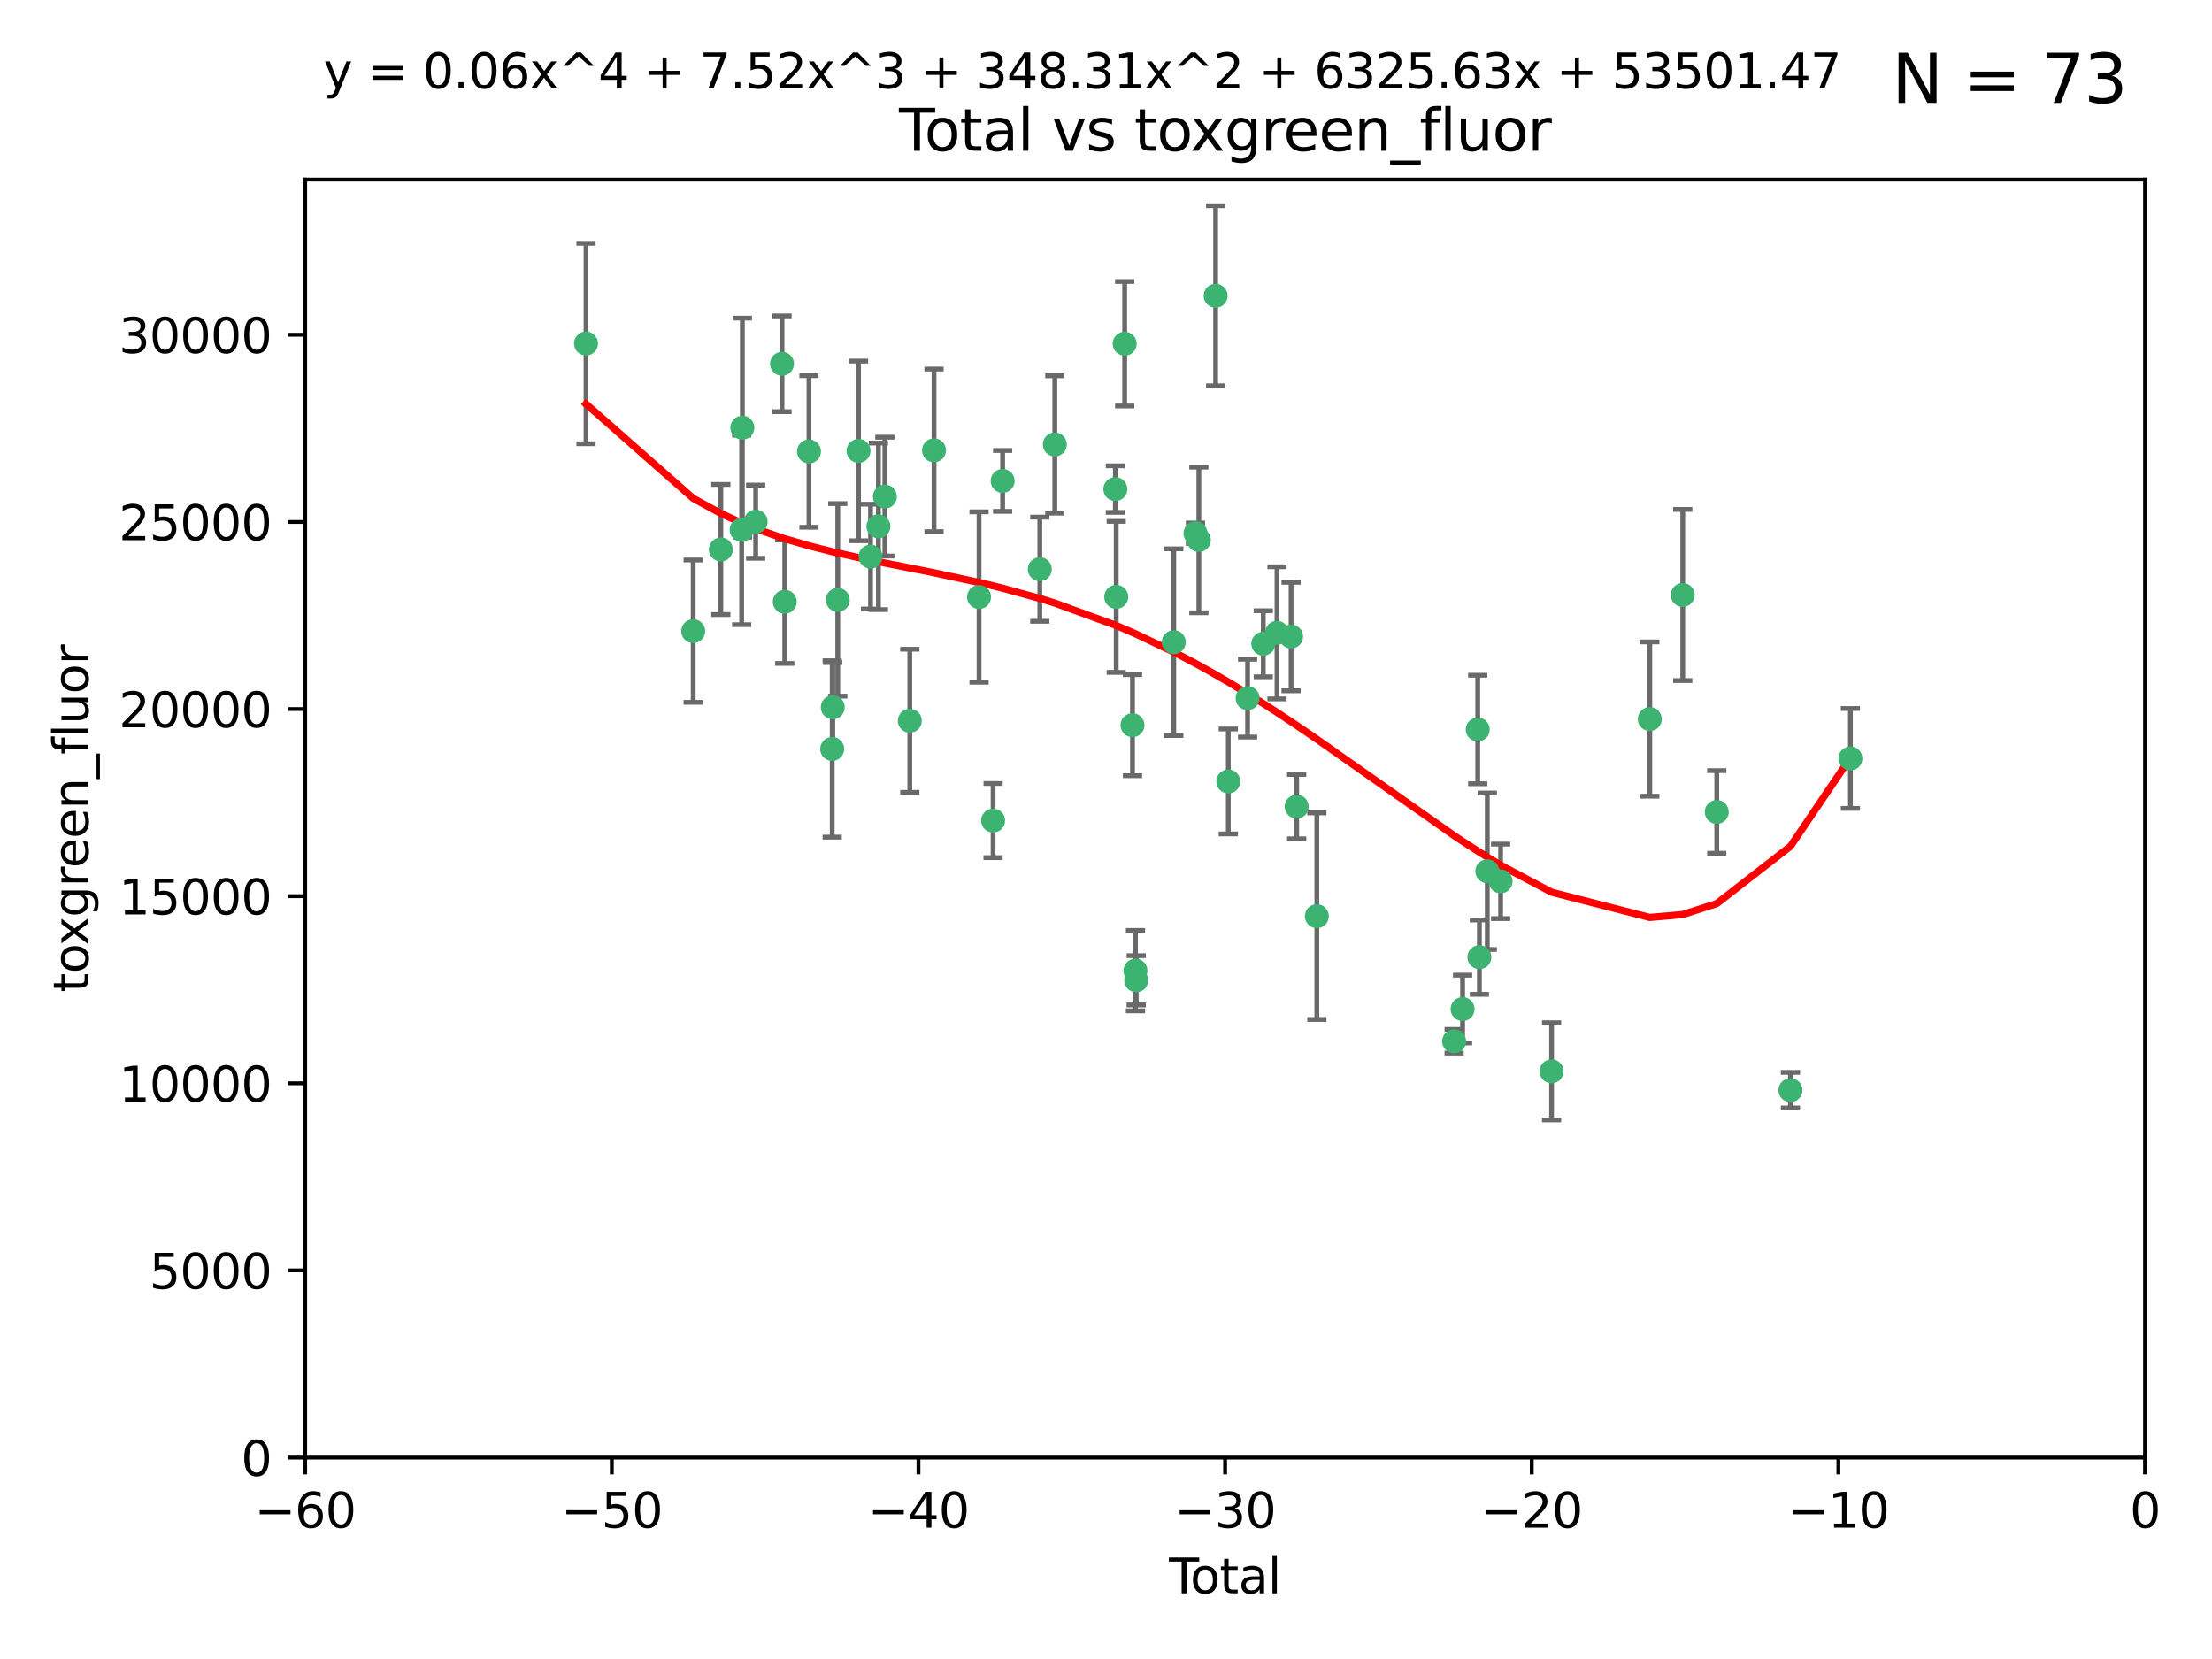 <?xml version="1.0" encoding="utf-8" standalone="no"?>
<!DOCTYPE svg PUBLIC "-//W3C//DTD SVG 1.1//EN"
  "http://www.w3.org/Graphics/SVG/1.1/DTD/svg11.dtd">
<svg xmlns:xlink="http://www.w3.org/1999/xlink" width="460.8pt" height="345.6pt" viewBox="0 0 460.8 345.6" xmlns="http://www.w3.org/2000/svg" version="1.1">
 <defs>
  <style type="text/css">*{stroke-linejoin: round; stroke-linecap: butt}</style>
 </defs>
 <g id="figure_1">
  <g id="patch_1">
   <path d="M 0 345.6 
L 460.8 345.6 
L 460.8 0 
L 0 0 
z
" style="fill: #ffffff"/>
  </g>
  <g id="axes_1">
   <g id="patch_2">
    <path d="M 63.571 303.64 
L 446.85 303.64 
L 446.85 37.411 
L 63.571 37.411 
z
" style="fill: #ffffff"/>
   </g>
   <g id="PathCollection_1">
    <defs>
     <path id="m38628f525c" d="M 0 1.118 
C 0.297 1.118 0.581 1 0.791 0.791 
C 1 0.581 1.118 0.297 1.118 0 
C 1.118 -0.297 1 -0.581 0.791 -0.791 
C 0.581 -1 0.297 -1.118 0 -1.118 
C -0.297 -1.118 -0.581 -1 -0.791 -0.791 
C -1 -0.581 -1.118 -0.297 -1.118 0 
C -1.118 0.297 -1 0.581 -0.791 0.791 
C -0.581 1 -0.297 1.118 0 1.118 
z
" style="stroke: #3cb371"/>
    </defs>
    <g clip-path="url(#pda95878221)">
     <use xlink:href="#m38628f525c" x="122.075" y="71.562" style="fill: #3cb371; stroke: #3cb371"/>
     <use xlink:href="#m38628f525c" x="144.404" y="131.48" style="fill: #3cb371; stroke: #3cb371"/>
     <use xlink:href="#m38628f525c" x="150.166" y="114.467" style="fill: #3cb371; stroke: #3cb371"/>
     <use xlink:href="#m38628f525c" x="154.499" y="110.38" style="fill: #3cb371; stroke: #3cb371"/>
     <use xlink:href="#m38628f525c" x="154.646" y="89.097" style="fill: #3cb371; stroke: #3cb371"/>
     <use xlink:href="#m38628f525c" x="157.422" y="108.676" style="fill: #3cb371; stroke: #3cb371"/>
     <use xlink:href="#m38628f525c" x="162.908" y="75.786" style="fill: #3cb371; stroke: #3cb371"/>
     <use xlink:href="#m38628f525c" x="163.479" y="125.356" style="fill: #3cb371; stroke: #3cb371"/>
     <use xlink:href="#m38628f525c" x="168.522" y="94.046" style="fill: #3cb371; stroke: #3cb371"/>
     <use xlink:href="#m38628f525c" x="173.36" y="156.019" style="fill: #3cb371; stroke: #3cb371"/>
     <use xlink:href="#m38628f525c" x="173.478" y="147.335" style="fill: #3cb371; stroke: #3cb371"/>
     <use xlink:href="#m38628f525c" x="174.52" y="124.965" style="fill: #3cb371; stroke: #3cb371"/>
     <use xlink:href="#m38628f525c" x="178.846" y="93.933" style="fill: #3cb371; stroke: #3cb371"/>
     <use xlink:href="#m38628f525c" x="181.35" y="115.953" style="fill: #3cb371; stroke: #3cb371"/>
     <use xlink:href="#m38628f525c" x="182.989" y="109.646" style="fill: #3cb371; stroke: #3cb371"/>
     <use xlink:href="#m38628f525c" x="184.332" y="103.453" style="fill: #3cb371; stroke: #3cb371"/>
     <use xlink:href="#m38628f525c" x="189.528" y="150.153" style="fill: #3cb371; stroke: #3cb371"/>
     <use xlink:href="#m38628f525c" x="194.574" y="93.812" style="fill: #3cb371; stroke: #3cb371"/>
     <use xlink:href="#m38628f525c" x="203.952" y="124.367" style="fill: #3cb371; stroke: #3cb371"/>
     <use xlink:href="#m38628f525c" x="206.88" y="170.94" style="fill: #3cb371; stroke: #3cb371"/>
     <use xlink:href="#m38628f525c" x="208.867" y="100.184" style="fill: #3cb371; stroke: #3cb371"/>
     <use xlink:href="#m38628f525c" x="216.611" y="118.577" style="fill: #3cb371; stroke: #3cb371"/>
     <use xlink:href="#m38628f525c" x="219.736" y="92.588" style="fill: #3cb371; stroke: #3cb371"/>
     <use xlink:href="#m38628f525c" x="232.345" y="101.886" style="fill: #3cb371; stroke: #3cb371"/>
     <use xlink:href="#m38628f525c" x="232.53" y="124.337" style="fill: #3cb371; stroke: #3cb371"/>
     <use xlink:href="#m38628f525c" x="234.291" y="71.61" style="fill: #3cb371; stroke: #3cb371"/>
     <use xlink:href="#m38628f525c" x="235.917" y="151.067" style="fill: #3cb371; stroke: #3cb371"/>
     <use xlink:href="#m38628f525c" x="236.539" y="202.203" style="fill: #3cb371; stroke: #3cb371"/>
     <use xlink:href="#m38628f525c" x="236.699" y="204.22" style="fill: #3cb371; stroke: #3cb371"/>
     <use xlink:href="#m38628f525c" x="244.521" y="133.776" style="fill: #3cb371; stroke: #3cb371"/>
     <use xlink:href="#m38628f525c" x="249.037" y="111.087" style="fill: #3cb371; stroke: #3cb371"/>
     <use xlink:href="#m38628f525c" x="249.741" y="112.487" style="fill: #3cb371; stroke: #3cb371"/>
     <use xlink:href="#m38628f525c" x="253.24" y="61.614" style="fill: #3cb371; stroke: #3cb371"/>
     <use xlink:href="#m38628f525c" x="255.878" y="162.792" style="fill: #3cb371; stroke: #3cb371"/>
     <use xlink:href="#m38628f525c" x="259.897" y="145.439" style="fill: #3cb371; stroke: #3cb371"/>
     <use xlink:href="#m38628f525c" x="263.163" y="134.104" style="fill: #3cb371; stroke: #3cb371"/>
     <use xlink:href="#m38628f525c" x="266.022" y="131.829" style="fill: #3cb371; stroke: #3cb371"/>
     <use xlink:href="#m38628f525c" x="268.956" y="132.603" style="fill: #3cb371; stroke: #3cb371"/>
     <use xlink:href="#m38628f525c" x="270.123" y="168.036" style="fill: #3cb371; stroke: #3cb371"/>
     <use xlink:href="#m38628f525c" x="274.32" y="190.856" style="fill: #3cb371; stroke: #3cb371"/>
     <use xlink:href="#m38628f525c" x="302.924" y="216.908" style="fill: #3cb371; stroke: #3cb371"/>
     <use xlink:href="#m38628f525c" x="304.684" y="210.208" style="fill: #3cb371; stroke: #3cb371"/>
     <use xlink:href="#m38628f525c" x="307.838" y="151.97" style="fill: #3cb371; stroke: #3cb371"/>
     <use xlink:href="#m38628f525c" x="308.184" y="199.394" style="fill: #3cb371; stroke: #3cb371"/>
     <use xlink:href="#m38628f525c" x="309.83" y="181.494" style="fill: #3cb371; stroke: #3cb371"/>
     <use xlink:href="#m38628f525c" x="312.607" y="183.606" style="fill: #3cb371; stroke: #3cb371"/>
     <use xlink:href="#m38628f525c" x="323.223" y="223.176" style="fill: #3cb371; stroke: #3cb371"/>
     <use xlink:href="#m38628f525c" x="343.683" y="149.795" style="fill: #3cb371; stroke: #3cb371"/>
     <use xlink:href="#m38628f525c" x="350.548" y="123.943" style="fill: #3cb371; stroke: #3cb371"/>
     <use xlink:href="#m38628f525c" x="357.632" y="169.147" style="fill: #3cb371; stroke: #3cb371"/>
     <use xlink:href="#m38628f525c" x="372.98" y="227.107" style="fill: #3cb371; stroke: #3cb371"/>
     <use xlink:href="#m38628f525c" x="385.474" y="157.999" style="fill: #3cb371; stroke: #3cb371"/>
    </g>
   </g>
   <g id="matplotlib.axis_1">
    <g id="xtick_1">
     <g id="line2d_1">
      <defs>
       <path id="m945ee45251" d="M 0 0 
L 0 3.5 
" style="stroke: #000000; stroke-width: 0.8"/>
      </defs>
      <g>
       <use xlink:href="#m945ee45251" x="63.571" y="303.64" style="stroke: #000000; stroke-width: 0.8"/>
      </g>
     </g>
     <g id="text_1">
      <!-- −60 -->
      <g transform="translate(53.019 318.238)scale(0.1 -0.1)">
       <defs>
        <path id="DejaVuSans-2212" d="M 678 2272 
L 4684 2272 
L 4684 1741 
L 678 1741 
L 678 2272 
z
" transform="scale(0.016)"/>
        <path id="DejaVuSans-36" d="M 2113 2584 
Q 1688 2584 1439 2293 
Q 1191 2003 1191 1497 
Q 1191 994 1439 701 
Q 1688 409 2113 409 
Q 2538 409 2786 701 
Q 3034 994 3034 1497 
Q 3034 2003 2786 2293 
Q 2538 2584 2113 2584 
z
M 3366 4563 
L 3366 3988 
Q 3128 4100 2886 4159 
Q 2644 4219 2406 4219 
Q 1781 4219 1451 3797 
Q 1122 3375 1075 2522 
Q 1259 2794 1537 2939 
Q 1816 3084 2150 3084 
Q 2853 3084 3261 2657 
Q 3669 2231 3669 1497 
Q 3669 778 3244 343 
Q 2819 -91 2113 -91 
Q 1303 -91 875 529 
Q 447 1150 447 2328 
Q 447 3434 972 4092 
Q 1497 4750 2381 4750 
Q 2619 4750 2861 4703 
Q 3103 4656 3366 4563 
z
" transform="scale(0.016)"/>
        <path id="DejaVuSans-30" d="M 2034 4250 
Q 1547 4250 1301 3770 
Q 1056 3291 1056 2328 
Q 1056 1369 1301 889 
Q 1547 409 2034 409 
Q 2525 409 2770 889 
Q 3016 1369 3016 2328 
Q 3016 3291 2770 3770 
Q 2525 4250 2034 4250 
z
M 2034 4750 
Q 2819 4750 3233 4129 
Q 3647 3509 3647 2328 
Q 3647 1150 3233 529 
Q 2819 -91 2034 -91 
Q 1250 -91 836 529 
Q 422 1150 422 2328 
Q 422 3509 836 4129 
Q 1250 4750 2034 4750 
z
" transform="scale(0.016)"/>
       </defs>
       <use xlink:href="#DejaVuSans-2212"/>
       <use xlink:href="#DejaVuSans-36" x="83.789"/>
       <use xlink:href="#DejaVuSans-30" x="147.412"/>
      </g>
     </g>
    </g>
    <g id="xtick_2">
     <g id="line2d_2">
      <g>
       <use xlink:href="#m945ee45251" x="127.451" y="303.64" style="stroke: #000000; stroke-width: 0.8"/>
      </g>
     </g>
     <g id="text_2">
      <!-- −50 -->
      <g transform="translate(116.899 318.238)scale(0.1 -0.1)">
       <defs>
        <path id="DejaVuSans-35" d="M 691 4666 
L 3169 4666 
L 3169 4134 
L 1269 4134 
L 1269 2991 
Q 1406 3038 1543 3061 
Q 1681 3084 1819 3084 
Q 2600 3084 3056 2656 
Q 3513 2228 3513 1497 
Q 3513 744 3044 326 
Q 2575 -91 1722 -91 
Q 1428 -91 1123 -41 
Q 819 9 494 109 
L 494 744 
Q 775 591 1075 516 
Q 1375 441 1709 441 
Q 2250 441 2565 725 
Q 2881 1009 2881 1497 
Q 2881 1984 2565 2268 
Q 2250 2553 1709 2553 
Q 1456 2553 1204 2497 
Q 953 2441 691 2322 
L 691 4666 
z
" transform="scale(0.016)"/>
       </defs>
       <use xlink:href="#DejaVuSans-2212"/>
       <use xlink:href="#DejaVuSans-35" x="83.789"/>
       <use xlink:href="#DejaVuSans-30" x="147.412"/>
      </g>
     </g>
    </g>
    <g id="xtick_3">
     <g id="line2d_3">
      <g>
       <use xlink:href="#m945ee45251" x="191.331" y="303.64" style="stroke: #000000; stroke-width: 0.8"/>
      </g>
     </g>
     <g id="text_3">
      <!-- −40 -->
      <g transform="translate(180.778 318.238)scale(0.1 -0.1)">
       <defs>
        <path id="DejaVuSans-34" d="M 2419 4116 
L 825 1625 
L 2419 1625 
L 2419 4116 
z
M 2253 4666 
L 3047 4666 
L 3047 1625 
L 3713 1625 
L 3713 1100 
L 3047 1100 
L 3047 0 
L 2419 0 
L 2419 1100 
L 313 1100 
L 313 1709 
L 2253 4666 
z
" transform="scale(0.016)"/>
       </defs>
       <use xlink:href="#DejaVuSans-2212"/>
       <use xlink:href="#DejaVuSans-34" x="83.789"/>
       <use xlink:href="#DejaVuSans-30" x="147.412"/>
      </g>
     </g>
    </g>
    <g id="xtick_4">
     <g id="line2d_4">
      <g>
       <use xlink:href="#m945ee45251" x="255.211" y="303.64" style="stroke: #000000; stroke-width: 0.8"/>
      </g>
     </g>
     <g id="text_4">
      <!-- −30 -->
      <g transform="translate(244.658 318.238)scale(0.1 -0.1)">
       <defs>
        <path id="DejaVuSans-33" d="M 2597 2516 
Q 3050 2419 3304 2112 
Q 3559 1806 3559 1356 
Q 3559 666 3084 287 
Q 2609 -91 1734 -91 
Q 1441 -91 1130 -33 
Q 819 25 488 141 
L 488 750 
Q 750 597 1062 519 
Q 1375 441 1716 441 
Q 2309 441 2620 675 
Q 2931 909 2931 1356 
Q 2931 1769 2642 2001 
Q 2353 2234 1838 2234 
L 1294 2234 
L 1294 2753 
L 1863 2753 
Q 2328 2753 2575 2939 
Q 2822 3125 2822 3475 
Q 2822 3834 2567 4026 
Q 2313 4219 1838 4219 
Q 1578 4219 1281 4162 
Q 984 4106 628 3988 
L 628 4550 
Q 988 4650 1302 4700 
Q 1616 4750 1894 4750 
Q 2613 4750 3031 4423 
Q 3450 4097 3450 3541 
Q 3450 3153 3228 2886 
Q 3006 2619 2597 2516 
z
" transform="scale(0.016)"/>
       </defs>
       <use xlink:href="#DejaVuSans-2212"/>
       <use xlink:href="#DejaVuSans-33" x="83.789"/>
       <use xlink:href="#DejaVuSans-30" x="147.412"/>
      </g>
     </g>
    </g>
    <g id="xtick_5">
     <g id="line2d_5">
      <g>
       <use xlink:href="#m945ee45251" x="319.09" y="303.64" style="stroke: #000000; stroke-width: 0.8"/>
      </g>
     </g>
     <g id="text_5">
      <!-- −20 -->
      <g transform="translate(308.538 318.238)scale(0.1 -0.1)">
       <defs>
        <path id="DejaVuSans-32" d="M 1228 531 
L 3431 531 
L 3431 0 
L 469 0 
L 469 531 
Q 828 903 1448 1529 
Q 2069 2156 2228 2338 
Q 2531 2678 2651 2914 
Q 2772 3150 2772 3378 
Q 2772 3750 2511 3984 
Q 2250 4219 1831 4219 
Q 1534 4219 1204 4116 
Q 875 4013 500 3803 
L 500 4441 
Q 881 4594 1212 4672 
Q 1544 4750 1819 4750 
Q 2544 4750 2975 4387 
Q 3406 4025 3406 3419 
Q 3406 3131 3298 2873 
Q 3191 2616 2906 2266 
Q 2828 2175 2409 1742 
Q 1991 1309 1228 531 
z
" transform="scale(0.016)"/>
       </defs>
       <use xlink:href="#DejaVuSans-2212"/>
       <use xlink:href="#DejaVuSans-32" x="83.789"/>
       <use xlink:href="#DejaVuSans-30" x="147.412"/>
      </g>
     </g>
    </g>
    <g id="xtick_6">
     <g id="line2d_6">
      <g>
       <use xlink:href="#m945ee45251" x="382.97" y="303.64" style="stroke: #000000; stroke-width: 0.8"/>
      </g>
     </g>
     <g id="text_6">
      <!-- −10 -->
      <g transform="translate(372.418 318.238)scale(0.1 -0.1)">
       <defs>
        <path id="DejaVuSans-31" d="M 794 531 
L 1825 531 
L 1825 4091 
L 703 3866 
L 703 4441 
L 1819 4666 
L 2450 4666 
L 2450 531 
L 3481 531 
L 3481 0 
L 794 0 
L 794 531 
z
" transform="scale(0.016)"/>
       </defs>
       <use xlink:href="#DejaVuSans-2212"/>
       <use xlink:href="#DejaVuSans-31" x="83.789"/>
       <use xlink:href="#DejaVuSans-30" x="147.412"/>
      </g>
     </g>
    </g>
    <g id="xtick_7">
     <g id="line2d_7">
      <g>
       <use xlink:href="#m945ee45251" x="446.85" y="303.64" style="stroke: #000000; stroke-width: 0.8"/>
      </g>
     </g>
     <g id="text_7">
      <!-- 0 -->
      <g transform="translate(443.669 318.238)scale(0.1 -0.1)">
       <use xlink:href="#DejaVuSans-30"/>
      </g>
     </g>
    </g>
    <g id="text_8">
     <!-- Total -->
     <g transform="translate(243.534 331.917)scale(0.1 -0.1)">
      <defs>
       <path id="DejaVuSans-54" d="M -19 4666 
L 3928 4666 
L 3928 4134 
L 2272 4134 
L 2272 0 
L 1638 0 
L 1638 4134 
L -19 4134 
L -19 4666 
z
" transform="scale(0.016)"/>
       <path id="DejaVuSans-6f" d="M 1959 3097 
Q 1497 3097 1228 2736 
Q 959 2375 959 1747 
Q 959 1119 1226 758 
Q 1494 397 1959 397 
Q 2419 397 2687 759 
Q 2956 1122 2956 1747 
Q 2956 2369 2687 2733 
Q 2419 3097 1959 3097 
z
M 1959 3584 
Q 2709 3584 3137 3096 
Q 3566 2609 3566 1747 
Q 3566 888 3137 398 
Q 2709 -91 1959 -91 
Q 1206 -91 779 398 
Q 353 888 353 1747 
Q 353 2609 779 3096 
Q 1206 3584 1959 3584 
z
" transform="scale(0.016)"/>
       <path id="DejaVuSans-74" d="M 1172 4494 
L 1172 3500 
L 2356 3500 
L 2356 3053 
L 1172 3053 
L 1172 1153 
Q 1172 725 1289 603 
Q 1406 481 1766 481 
L 2356 481 
L 2356 0 
L 1766 0 
Q 1100 0 847 248 
Q 594 497 594 1153 
L 594 3053 
L 172 3053 
L 172 3500 
L 594 3500 
L 594 4494 
L 1172 4494 
z
" transform="scale(0.016)"/>
       <path id="DejaVuSans-61" d="M 2194 1759 
Q 1497 1759 1228 1600 
Q 959 1441 959 1056 
Q 959 750 1161 570 
Q 1363 391 1709 391 
Q 2188 391 2477 730 
Q 2766 1069 2766 1631 
L 2766 1759 
L 2194 1759 
z
M 3341 1997 
L 3341 0 
L 2766 0 
L 2766 531 
Q 2569 213 2275 61 
Q 1981 -91 1556 -91 
Q 1019 -91 701 211 
Q 384 513 384 1019 
Q 384 1609 779 1909 
Q 1175 2209 1959 2209 
L 2766 2209 
L 2766 2266 
Q 2766 2663 2505 2880 
Q 2244 3097 1772 3097 
Q 1472 3097 1187 3025 
Q 903 2953 641 2809 
L 641 3341 
Q 956 3463 1253 3523 
Q 1550 3584 1831 3584 
Q 2591 3584 2966 3190 
Q 3341 2797 3341 1997 
z
" transform="scale(0.016)"/>
       <path id="DejaVuSans-6c" d="M 603 4863 
L 1178 4863 
L 1178 0 
L 603 0 
L 603 4863 
z
" transform="scale(0.016)"/>
      </defs>
      <use xlink:href="#DejaVuSans-54"/>
      <use xlink:href="#DejaVuSans-6f" x="44.084"/>
      <use xlink:href="#DejaVuSans-74" x="105.266"/>
      <use xlink:href="#DejaVuSans-61" x="144.475"/>
      <use xlink:href="#DejaVuSans-6c" x="205.754"/>
     </g>
    </g>
   </g>
   <g id="matplotlib.axis_2">
    <g id="ytick_1">
     <g id="line2d_8">
      <defs>
       <path id="m7d5aa44378" d="M 0 0 
L -3.5 0 
" style="stroke: #000000; stroke-width: 0.8"/>
      </defs>
      <g>
       <use xlink:href="#m7d5aa44378" x="63.571" y="303.64" style="stroke: #000000; stroke-width: 0.8"/>
      </g>
     </g>
     <g id="text_9">
      <!-- 0 -->
      <g transform="translate(50.209 307.439)scale(0.1 -0.1)">
       <use xlink:href="#DejaVuSans-30"/>
      </g>
     </g>
    </g>
    <g id="ytick_2">
     <g id="line2d_9">
      <g>
       <use xlink:href="#m7d5aa44378" x="63.571" y="264.657" style="stroke: #000000; stroke-width: 0.8"/>
      </g>
     </g>
     <g id="text_10">
      <!-- 5000 -->
      <g transform="translate(31.121 268.457)scale(0.1 -0.1)">
       <use xlink:href="#DejaVuSans-35"/>
       <use xlink:href="#DejaVuSans-30" x="63.623"/>
       <use xlink:href="#DejaVuSans-30" x="127.246"/>
       <use xlink:href="#DejaVuSans-30" x="190.869"/>
      </g>
     </g>
    </g>
    <g id="ytick_3">
     <g id="line2d_10">
      <g>
       <use xlink:href="#m7d5aa44378" x="63.571" y="225.675" style="stroke: #000000; stroke-width: 0.8"/>
      </g>
     </g>
     <g id="text_11">
      <!-- 10000 -->
      <g transform="translate(24.759 229.474)scale(0.1 -0.1)">
       <use xlink:href="#DejaVuSans-31"/>
       <use xlink:href="#DejaVuSans-30" x="63.623"/>
       <use xlink:href="#DejaVuSans-30" x="127.246"/>
       <use xlink:href="#DejaVuSans-30" x="190.869"/>
       <use xlink:href="#DejaVuSans-30" x="254.492"/>
      </g>
     </g>
    </g>
    <g id="ytick_4">
     <g id="line2d_11">
      <g>
       <use xlink:href="#m7d5aa44378" x="63.571" y="186.692" style="stroke: #000000; stroke-width: 0.8"/>
      </g>
     </g>
     <g id="text_12">
      <!-- 15000 -->
      <g transform="translate(24.759 190.492)scale(0.1 -0.1)">
       <use xlink:href="#DejaVuSans-31"/>
       <use xlink:href="#DejaVuSans-35" x="63.623"/>
       <use xlink:href="#DejaVuSans-30" x="127.246"/>
       <use xlink:href="#DejaVuSans-30" x="190.869"/>
       <use xlink:href="#DejaVuSans-30" x="254.492"/>
      </g>
     </g>
    </g>
    <g id="ytick_5">
     <g id="line2d_12">
      <g>
       <use xlink:href="#m7d5aa44378" x="63.571" y="147.71" style="stroke: #000000; stroke-width: 0.8"/>
      </g>
     </g>
     <g id="text_13">
      <!-- 20000 -->
      <g transform="translate(24.759 151.509)scale(0.1 -0.1)">
       <use xlink:href="#DejaVuSans-32"/>
       <use xlink:href="#DejaVuSans-30" x="63.623"/>
       <use xlink:href="#DejaVuSans-30" x="127.246"/>
       <use xlink:href="#DejaVuSans-30" x="190.869"/>
       <use xlink:href="#DejaVuSans-30" x="254.492"/>
      </g>
     </g>
    </g>
    <g id="ytick_6">
     <g id="line2d_13">
      <g>
       <use xlink:href="#m7d5aa44378" x="63.571" y="108.727" style="stroke: #000000; stroke-width: 0.8"/>
      </g>
     </g>
     <g id="text_14">
      <!-- 25000 -->
      <g transform="translate(24.759 112.527)scale(0.1 -0.1)">
       <use xlink:href="#DejaVuSans-32"/>
       <use xlink:href="#DejaVuSans-35" x="63.623"/>
       <use xlink:href="#DejaVuSans-30" x="127.246"/>
       <use xlink:href="#DejaVuSans-30" x="190.869"/>
       <use xlink:href="#DejaVuSans-30" x="254.492"/>
      </g>
     </g>
    </g>
    <g id="ytick_7">
     <g id="line2d_14">
      <g>
       <use xlink:href="#m7d5aa44378" x="63.571" y="69.745" style="stroke: #000000; stroke-width: 0.8"/>
      </g>
     </g>
     <g id="text_15">
      <!-- 30000 -->
      <g transform="translate(24.759 73.544)scale(0.1 -0.1)">
       <use xlink:href="#DejaVuSans-33"/>
       <use xlink:href="#DejaVuSans-30" x="63.623"/>
       <use xlink:href="#DejaVuSans-30" x="127.246"/>
       <use xlink:href="#DejaVuSans-30" x="190.869"/>
       <use xlink:href="#DejaVuSans-30" x="254.492"/>
      </g>
     </g>
    </g>
    <g id="text_16">
     <!-- toxgreen_fluor -->
     <g transform="translate(18.401 206.72)rotate(-90)scale(0.1 -0.1)">
      <defs>
       <path id="DejaVuSans-78" d="M 3513 3500 
L 2247 1797 
L 3578 0 
L 2900 0 
L 1881 1375 
L 863 0 
L 184 0 
L 1544 1831 
L 300 3500 
L 978 3500 
L 1906 2253 
L 2834 3500 
L 3513 3500 
z
" transform="scale(0.016)"/>
       <path id="DejaVuSans-67" d="M 2906 1791 
Q 2906 2416 2648 2759 
Q 2391 3103 1925 3103 
Q 1463 3103 1205 2759 
Q 947 2416 947 1791 
Q 947 1169 1205 825 
Q 1463 481 1925 481 
Q 2391 481 2648 825 
Q 2906 1169 2906 1791 
z
M 3481 434 
Q 3481 -459 3084 -895 
Q 2688 -1331 1869 -1331 
Q 1566 -1331 1297 -1286 
Q 1028 -1241 775 -1147 
L 775 -588 
Q 1028 -725 1275 -790 
Q 1522 -856 1778 -856 
Q 2344 -856 2625 -561 
Q 2906 -266 2906 331 
L 2906 616 
Q 2728 306 2450 153 
Q 2172 0 1784 0 
Q 1141 0 747 490 
Q 353 981 353 1791 
Q 353 2603 747 3093 
Q 1141 3584 1784 3584 
Q 2172 3584 2450 3431 
Q 2728 3278 2906 2969 
L 2906 3500 
L 3481 3500 
L 3481 434 
z
" transform="scale(0.016)"/>
       <path id="DejaVuSans-72" d="M 2631 2963 
Q 2534 3019 2420 3045 
Q 2306 3072 2169 3072 
Q 1681 3072 1420 2755 
Q 1159 2438 1159 1844 
L 1159 0 
L 581 0 
L 581 3500 
L 1159 3500 
L 1159 2956 
Q 1341 3275 1631 3429 
Q 1922 3584 2338 3584 
Q 2397 3584 2469 3576 
Q 2541 3569 2628 3553 
L 2631 2963 
z
" transform="scale(0.016)"/>
       <path id="DejaVuSans-65" d="M 3597 1894 
L 3597 1613 
L 953 1613 
Q 991 1019 1311 708 
Q 1631 397 2203 397 
Q 2534 397 2845 478 
Q 3156 559 3463 722 
L 3463 178 
Q 3153 47 2828 -22 
Q 2503 -91 2169 -91 
Q 1331 -91 842 396 
Q 353 884 353 1716 
Q 353 2575 817 3079 
Q 1281 3584 2069 3584 
Q 2775 3584 3186 3129 
Q 3597 2675 3597 1894 
z
M 3022 2063 
Q 3016 2534 2758 2815 
Q 2500 3097 2075 3097 
Q 1594 3097 1305 2825 
Q 1016 2553 972 2059 
L 3022 2063 
z
" transform="scale(0.016)"/>
       <path id="DejaVuSans-6e" d="M 3513 2113 
L 3513 0 
L 2938 0 
L 2938 2094 
Q 2938 2591 2744 2837 
Q 2550 3084 2163 3084 
Q 1697 3084 1428 2787 
Q 1159 2491 1159 1978 
L 1159 0 
L 581 0 
L 581 3500 
L 1159 3500 
L 1159 2956 
Q 1366 3272 1645 3428 
Q 1925 3584 2291 3584 
Q 2894 3584 3203 3211 
Q 3513 2838 3513 2113 
z
" transform="scale(0.016)"/>
       <path id="DejaVuSans-5f" d="M 3263 -1063 
L 3263 -1509 
L -63 -1509 
L -63 -1063 
L 3263 -1063 
z
" transform="scale(0.016)"/>
       <path id="DejaVuSans-66" d="M 2375 4863 
L 2375 4384 
L 1825 4384 
Q 1516 4384 1395 4259 
Q 1275 4134 1275 3809 
L 1275 3500 
L 2222 3500 
L 2222 3053 
L 1275 3053 
L 1275 0 
L 697 0 
L 697 3053 
L 147 3053 
L 147 3500 
L 697 3500 
L 697 3744 
Q 697 4328 969 4595 
Q 1241 4863 1831 4863 
L 2375 4863 
z
" transform="scale(0.016)"/>
       <path id="DejaVuSans-75" d="M 544 1381 
L 544 3500 
L 1119 3500 
L 1119 1403 
Q 1119 906 1312 657 
Q 1506 409 1894 409 
Q 2359 409 2629 706 
Q 2900 1003 2900 1516 
L 2900 3500 
L 3475 3500 
L 3475 0 
L 2900 0 
L 2900 538 
Q 2691 219 2414 64 
Q 2138 -91 1772 -91 
Q 1169 -91 856 284 
Q 544 659 544 1381 
z
M 1991 3584 
L 1991 3584 
z
" transform="scale(0.016)"/>
      </defs>
      <use xlink:href="#DejaVuSans-74"/>
      <use xlink:href="#DejaVuSans-6f" x="39.209"/>
      <use xlink:href="#DejaVuSans-78" x="97.266"/>
      <use xlink:href="#DejaVuSans-67" x="156.445"/>
      <use xlink:href="#DejaVuSans-72" x="219.922"/>
      <use xlink:href="#DejaVuSans-65" x="258.785"/>
      <use xlink:href="#DejaVuSans-65" x="320.309"/>
      <use xlink:href="#DejaVuSans-6e" x="381.832"/>
      <use xlink:href="#DejaVuSans-5f" x="445.211"/>
      <use xlink:href="#DejaVuSans-66" x="495.211"/>
      <use xlink:href="#DejaVuSans-6c" x="530.416"/>
      <use xlink:href="#DejaVuSans-75" x="558.199"/>
      <use xlink:href="#DejaVuSans-6f" x="621.578"/>
      <use xlink:href="#DejaVuSans-72" x="682.76"/>
     </g>
    </g>
   </g>
   <g id="LineCollection_1">
    <path d="M 122.075 92.434 
L 122.075 50.691 
" clip-path="url(#pda95878221)" style="fill: none; stroke: #696969"/>
    <path d="M 144.404 146.307 
L 144.404 116.654 
" clip-path="url(#pda95878221)" style="fill: none; stroke: #696969"/>
    <path d="M 150.166 128.017 
L 150.166 100.917 
" clip-path="url(#pda95878221)" style="fill: none; stroke: #696969"/>
    <path d="M 154.499 130.124 
L 154.499 90.636 
" clip-path="url(#pda95878221)" style="fill: none; stroke: #696969"/>
    <path d="M 154.646 111.917 
L 154.646 66.277 
" clip-path="url(#pda95878221)" style="fill: none; stroke: #696969"/>
    <path d="M 157.422 116.296 
L 157.422 101.057 
" clip-path="url(#pda95878221)" style="fill: none; stroke: #696969"/>
    <path d="M 162.908 85.756 
L 162.908 65.815 
" clip-path="url(#pda95878221)" style="fill: none; stroke: #696969"/>
    <path d="M 163.479 138.211 
L 163.479 112.501 
" clip-path="url(#pda95878221)" style="fill: none; stroke: #696969"/>
    <path d="M 168.522 109.836 
L 168.522 78.257 
" clip-path="url(#pda95878221)" style="fill: none; stroke: #696969"/>
    <path d="M 173.36 174.39 
L 173.36 137.647 
" clip-path="url(#pda95878221)" style="fill: none; stroke: #696969"/>
    <path d="M 173.478 156.65 
L 173.478 138.02 
" clip-path="url(#pda95878221)" style="fill: none; stroke: #696969"/>
    <path d="M 174.52 145.018 
L 174.52 104.912 
" clip-path="url(#pda95878221)" style="fill: none; stroke: #696969"/>
    <path d="M 178.846 112.649 
L 178.846 75.218 
" clip-path="url(#pda95878221)" style="fill: none; stroke: #696969"/>
    <path d="M 181.35 126.872 
L 181.35 105.035 
" clip-path="url(#pda95878221)" style="fill: none; stroke: #696969"/>
    <path d="M 182.989 126.988 
L 182.989 92.305 
" clip-path="url(#pda95878221)" style="fill: none; stroke: #696969"/>
    <path d="M 184.332 115.826 
L 184.332 91.08 
" clip-path="url(#pda95878221)" style="fill: none; stroke: #696969"/>
    <path d="M 189.528 165.057 
L 189.528 135.25 
" clip-path="url(#pda95878221)" style="fill: none; stroke: #696969"/>
    <path d="M 194.574 110.745 
L 194.574 76.878 
" clip-path="url(#pda95878221)" style="fill: none; stroke: #696969"/>
    <path d="M 203.952 142.114 
L 203.952 106.621 
" clip-path="url(#pda95878221)" style="fill: none; stroke: #696969"/>
    <path d="M 206.88 178.667 
L 206.88 163.212 
" clip-path="url(#pda95878221)" style="fill: none; stroke: #696969"/>
    <path d="M 208.867 106.525 
L 208.867 93.844 
" clip-path="url(#pda95878221)" style="fill: none; stroke: #696969"/>
    <path d="M 216.611 129.424 
L 216.611 107.731 
" clip-path="url(#pda95878221)" style="fill: none; stroke: #696969"/>
    <path d="M 219.736 106.902 
L 219.736 78.274 
" clip-path="url(#pda95878221)" style="fill: none; stroke: #696969"/>
    <path d="M 232.345 106.741 
L 232.345 97.032 
" clip-path="url(#pda95878221)" style="fill: none; stroke: #696969"/>
    <path d="M 232.53 140.07 
L 232.53 108.604 
" clip-path="url(#pda95878221)" style="fill: none; stroke: #696969"/>
    <path d="M 234.291 84.576 
L 234.291 58.645 
" clip-path="url(#pda95878221)" style="fill: none; stroke: #696969"/>
    <path d="M 235.917 161.588 
L 235.917 140.547 
" clip-path="url(#pda95878221)" style="fill: none; stroke: #696969"/>
    <path d="M 236.539 210.579 
L 236.539 193.826 
" clip-path="url(#pda95878221)" style="fill: none; stroke: #696969"/>
    <path d="M 236.699 209.352 
L 236.699 199.087 
" clip-path="url(#pda95878221)" style="fill: none; stroke: #696969"/>
    <path d="M 244.521 153.222 
L 244.521 114.33 
" clip-path="url(#pda95878221)" style="fill: none; stroke: #696969"/>
    <path d="M 249.037 113.226 
L 249.037 108.949 
" clip-path="url(#pda95878221)" style="fill: none; stroke: #696969"/>
    <path d="M 249.741 127.655 
L 249.741 97.319 
" clip-path="url(#pda95878221)" style="fill: none; stroke: #696969"/>
    <path d="M 253.24 80.373 
L 253.24 42.855 
" clip-path="url(#pda95878221)" style="fill: none; stroke: #696969"/>
    <path d="M 255.878 173.718 
L 255.878 151.865 
" clip-path="url(#pda95878221)" style="fill: none; stroke: #696969"/>
    <path d="M 259.897 153.546 
L 259.897 137.331 
" clip-path="url(#pda95878221)" style="fill: none; stroke: #696969"/>
    <path d="M 263.163 140.983 
L 263.163 127.226 
" clip-path="url(#pda95878221)" style="fill: none; stroke: #696969"/>
    <path d="M 266.022 145.591 
L 266.022 118.067 
" clip-path="url(#pda95878221)" style="fill: none; stroke: #696969"/>
    <path d="M 268.956 143.904 
L 268.956 121.303 
" clip-path="url(#pda95878221)" style="fill: none; stroke: #696969"/>
    <path d="M 270.123 174.742 
L 270.123 161.329 
" clip-path="url(#pda95878221)" style="fill: none; stroke: #696969"/>
    <path d="M 274.32 212.373 
L 274.32 169.339 
" clip-path="url(#pda95878221)" style="fill: none; stroke: #696969"/>
    <path d="M 302.924 219.374 
L 302.924 214.442 
" clip-path="url(#pda95878221)" style="fill: none; stroke: #696969"/>
    <path d="M 304.684 217.272 
L 304.684 203.144 
" clip-path="url(#pda95878221)" style="fill: none; stroke: #696969"/>
    <path d="M 307.838 163.271 
L 307.838 140.669 
" clip-path="url(#pda95878221)" style="fill: none; stroke: #696969"/>
    <path d="M 308.184 207.137 
L 308.184 191.65 
" clip-path="url(#pda95878221)" style="fill: none; stroke: #696969"/>
    <path d="M 309.83 197.796 
L 309.83 165.192 
" clip-path="url(#pda95878221)" style="fill: none; stroke: #696969"/>
    <path d="M 312.607 191.362 
L 312.607 175.85 
" clip-path="url(#pda95878221)" style="fill: none; stroke: #696969"/>
    <path d="M 323.223 233.292 
L 323.223 213.059 
" clip-path="url(#pda95878221)" style="fill: none; stroke: #696969"/>
    <path d="M 343.683 165.867 
L 343.683 133.723 
" clip-path="url(#pda95878221)" style="fill: none; stroke: #696969"/>
    <path d="M 350.548 141.769 
L 350.548 106.117 
" clip-path="url(#pda95878221)" style="fill: none; stroke: #696969"/>
    <path d="M 357.632 177.757 
L 357.632 160.538 
" clip-path="url(#pda95878221)" style="fill: none; stroke: #696969"/>
    <path d="M 372.98 230.811 
L 372.98 223.403 
" clip-path="url(#pda95878221)" style="fill: none; stroke: #696969"/>
    <path d="M 385.474 168.403 
L 385.474 147.594 
" clip-path="url(#pda95878221)" style="fill: none; stroke: #696969"/>
   </g>
   <g id="line2d_15">
    <defs>
     <path id="m25ad9db7e3" d="M 2 0 
L -2 -0 
" style="stroke: #696969"/>
    </defs>
    <g clip-path="url(#pda95878221)">
     <use xlink:href="#m25ad9db7e3" x="122.075" y="92.434" style="fill: #696969; stroke: #696969"/>
     <use xlink:href="#m25ad9db7e3" x="144.404" y="146.307" style="fill: #696969; stroke: #696969"/>
     <use xlink:href="#m25ad9db7e3" x="150.166" y="128.017" style="fill: #696969; stroke: #696969"/>
     <use xlink:href="#m25ad9db7e3" x="154.499" y="130.124" style="fill: #696969; stroke: #696969"/>
     <use xlink:href="#m25ad9db7e3" x="154.646" y="111.917" style="fill: #696969; stroke: #696969"/>
     <use xlink:href="#m25ad9db7e3" x="157.422" y="116.296" style="fill: #696969; stroke: #696969"/>
     <use xlink:href="#m25ad9db7e3" x="162.908" y="85.756" style="fill: #696969; stroke: #696969"/>
     <use xlink:href="#m25ad9db7e3" x="163.479" y="138.211" style="fill: #696969; stroke: #696969"/>
     <use xlink:href="#m25ad9db7e3" x="168.522" y="109.836" style="fill: #696969; stroke: #696969"/>
     <use xlink:href="#m25ad9db7e3" x="173.36" y="174.39" style="fill: #696969; stroke: #696969"/>
     <use xlink:href="#m25ad9db7e3" x="173.478" y="156.65" style="fill: #696969; stroke: #696969"/>
     <use xlink:href="#m25ad9db7e3" x="174.52" y="145.018" style="fill: #696969; stroke: #696969"/>
     <use xlink:href="#m25ad9db7e3" x="178.846" y="112.649" style="fill: #696969; stroke: #696969"/>
     <use xlink:href="#m25ad9db7e3" x="181.35" y="126.872" style="fill: #696969; stroke: #696969"/>
     <use xlink:href="#m25ad9db7e3" x="182.989" y="126.988" style="fill: #696969; stroke: #696969"/>
     <use xlink:href="#m25ad9db7e3" x="184.332" y="115.826" style="fill: #696969; stroke: #696969"/>
     <use xlink:href="#m25ad9db7e3" x="189.528" y="165.057" style="fill: #696969; stroke: #696969"/>
     <use xlink:href="#m25ad9db7e3" x="194.574" y="110.745" style="fill: #696969; stroke: #696969"/>
     <use xlink:href="#m25ad9db7e3" x="203.952" y="142.114" style="fill: #696969; stroke: #696969"/>
     <use xlink:href="#m25ad9db7e3" x="206.88" y="178.667" style="fill: #696969; stroke: #696969"/>
     <use xlink:href="#m25ad9db7e3" x="208.867" y="106.525" style="fill: #696969; stroke: #696969"/>
     <use xlink:href="#m25ad9db7e3" x="216.611" y="129.424" style="fill: #696969; stroke: #696969"/>
     <use xlink:href="#m25ad9db7e3" x="219.736" y="106.902" style="fill: #696969; stroke: #696969"/>
     <use xlink:href="#m25ad9db7e3" x="232.345" y="106.741" style="fill: #696969; stroke: #696969"/>
     <use xlink:href="#m25ad9db7e3" x="232.53" y="140.07" style="fill: #696969; stroke: #696969"/>
     <use xlink:href="#m25ad9db7e3" x="234.291" y="84.576" style="fill: #696969; stroke: #696969"/>
     <use xlink:href="#m25ad9db7e3" x="235.917" y="161.588" style="fill: #696969; stroke: #696969"/>
     <use xlink:href="#m25ad9db7e3" x="236.539" y="210.579" style="fill: #696969; stroke: #696969"/>
     <use xlink:href="#m25ad9db7e3" x="236.699" y="209.352" style="fill: #696969; stroke: #696969"/>
     <use xlink:href="#m25ad9db7e3" x="244.521" y="153.222" style="fill: #696969; stroke: #696969"/>
     <use xlink:href="#m25ad9db7e3" x="249.037" y="113.226" style="fill: #696969; stroke: #696969"/>
     <use xlink:href="#m25ad9db7e3" x="249.741" y="127.655" style="fill: #696969; stroke: #696969"/>
     <use xlink:href="#m25ad9db7e3" x="253.24" y="80.373" style="fill: #696969; stroke: #696969"/>
     <use xlink:href="#m25ad9db7e3" x="255.878" y="173.718" style="fill: #696969; stroke: #696969"/>
     <use xlink:href="#m25ad9db7e3" x="259.897" y="153.546" style="fill: #696969; stroke: #696969"/>
     <use xlink:href="#m25ad9db7e3" x="263.163" y="140.983" style="fill: #696969; stroke: #696969"/>
     <use xlink:href="#m25ad9db7e3" x="266.022" y="145.591" style="fill: #696969; stroke: #696969"/>
     <use xlink:href="#m25ad9db7e3" x="268.956" y="143.904" style="fill: #696969; stroke: #696969"/>
     <use xlink:href="#m25ad9db7e3" x="270.123" y="174.742" style="fill: #696969; stroke: #696969"/>
     <use xlink:href="#m25ad9db7e3" x="274.32" y="212.373" style="fill: #696969; stroke: #696969"/>
     <use xlink:href="#m25ad9db7e3" x="302.924" y="219.374" style="fill: #696969; stroke: #696969"/>
     <use xlink:href="#m25ad9db7e3" x="304.684" y="217.272" style="fill: #696969; stroke: #696969"/>
     <use xlink:href="#m25ad9db7e3" x="307.838" y="163.271" style="fill: #696969; stroke: #696969"/>
     <use xlink:href="#m25ad9db7e3" x="308.184" y="207.137" style="fill: #696969; stroke: #696969"/>
     <use xlink:href="#m25ad9db7e3" x="309.83" y="197.796" style="fill: #696969; stroke: #696969"/>
     <use xlink:href="#m25ad9db7e3" x="312.607" y="191.362" style="fill: #696969; stroke: #696969"/>
     <use xlink:href="#m25ad9db7e3" x="323.223" y="233.292" style="fill: #696969; stroke: #696969"/>
     <use xlink:href="#m25ad9db7e3" x="343.683" y="165.867" style="fill: #696969; stroke: #696969"/>
     <use xlink:href="#m25ad9db7e3" x="350.548" y="141.769" style="fill: #696969; stroke: #696969"/>
     <use xlink:href="#m25ad9db7e3" x="357.632" y="177.757" style="fill: #696969; stroke: #696969"/>
     <use xlink:href="#m25ad9db7e3" x="372.98" y="230.811" style="fill: #696969; stroke: #696969"/>
     <use xlink:href="#m25ad9db7e3" x="385.474" y="168.403" style="fill: #696969; stroke: #696969"/>
    </g>
   </g>
   <g id="line2d_16">
    <g clip-path="url(#pda95878221)">
     <use xlink:href="#m25ad9db7e3" x="122.075" y="50.691" style="fill: #696969; stroke: #696969"/>
     <use xlink:href="#m25ad9db7e3" x="144.404" y="116.654" style="fill: #696969; stroke: #696969"/>
     <use xlink:href="#m25ad9db7e3" x="150.166" y="100.917" style="fill: #696969; stroke: #696969"/>
     <use xlink:href="#m25ad9db7e3" x="154.499" y="90.636" style="fill: #696969; stroke: #696969"/>
     <use xlink:href="#m25ad9db7e3" x="154.646" y="66.277" style="fill: #696969; stroke: #696969"/>
     <use xlink:href="#m25ad9db7e3" x="157.422" y="101.057" style="fill: #696969; stroke: #696969"/>
     <use xlink:href="#m25ad9db7e3" x="162.908" y="65.815" style="fill: #696969; stroke: #696969"/>
     <use xlink:href="#m25ad9db7e3" x="163.479" y="112.501" style="fill: #696969; stroke: #696969"/>
     <use xlink:href="#m25ad9db7e3" x="168.522" y="78.257" style="fill: #696969; stroke: #696969"/>
     <use xlink:href="#m25ad9db7e3" x="173.36" y="137.647" style="fill: #696969; stroke: #696969"/>
     <use xlink:href="#m25ad9db7e3" x="173.478" y="138.02" style="fill: #696969; stroke: #696969"/>
     <use xlink:href="#m25ad9db7e3" x="174.52" y="104.912" style="fill: #696969; stroke: #696969"/>
     <use xlink:href="#m25ad9db7e3" x="178.846" y="75.218" style="fill: #696969; stroke: #696969"/>
     <use xlink:href="#m25ad9db7e3" x="181.35" y="105.035" style="fill: #696969; stroke: #696969"/>
     <use xlink:href="#m25ad9db7e3" x="182.989" y="92.305" style="fill: #696969; stroke: #696969"/>
     <use xlink:href="#m25ad9db7e3" x="184.332" y="91.08" style="fill: #696969; stroke: #696969"/>
     <use xlink:href="#m25ad9db7e3" x="189.528" y="135.25" style="fill: #696969; stroke: #696969"/>
     <use xlink:href="#m25ad9db7e3" x="194.574" y="76.878" style="fill: #696969; stroke: #696969"/>
     <use xlink:href="#m25ad9db7e3" x="203.952" y="106.621" style="fill: #696969; stroke: #696969"/>
     <use xlink:href="#m25ad9db7e3" x="206.88" y="163.212" style="fill: #696969; stroke: #696969"/>
     <use xlink:href="#m25ad9db7e3" x="208.867" y="93.844" style="fill: #696969; stroke: #696969"/>
     <use xlink:href="#m25ad9db7e3" x="216.611" y="107.731" style="fill: #696969; stroke: #696969"/>
     <use xlink:href="#m25ad9db7e3" x="219.736" y="78.274" style="fill: #696969; stroke: #696969"/>
     <use xlink:href="#m25ad9db7e3" x="232.345" y="97.032" style="fill: #696969; stroke: #696969"/>
     <use xlink:href="#m25ad9db7e3" x="232.53" y="108.604" style="fill: #696969; stroke: #696969"/>
     <use xlink:href="#m25ad9db7e3" x="234.291" y="58.645" style="fill: #696969; stroke: #696969"/>
     <use xlink:href="#m25ad9db7e3" x="235.917" y="140.547" style="fill: #696969; stroke: #696969"/>
     <use xlink:href="#m25ad9db7e3" x="236.539" y="193.826" style="fill: #696969; stroke: #696969"/>
     <use xlink:href="#m25ad9db7e3" x="236.699" y="199.087" style="fill: #696969; stroke: #696969"/>
     <use xlink:href="#m25ad9db7e3" x="244.521" y="114.33" style="fill: #696969; stroke: #696969"/>
     <use xlink:href="#m25ad9db7e3" x="249.037" y="108.949" style="fill: #696969; stroke: #696969"/>
     <use xlink:href="#m25ad9db7e3" x="249.741" y="97.319" style="fill: #696969; stroke: #696969"/>
     <use xlink:href="#m25ad9db7e3" x="253.24" y="42.855" style="fill: #696969; stroke: #696969"/>
     <use xlink:href="#m25ad9db7e3" x="255.878" y="151.865" style="fill: #696969; stroke: #696969"/>
     <use xlink:href="#m25ad9db7e3" x="259.897" y="137.331" style="fill: #696969; stroke: #696969"/>
     <use xlink:href="#m25ad9db7e3" x="263.163" y="127.226" style="fill: #696969; stroke: #696969"/>
     <use xlink:href="#m25ad9db7e3" x="266.022" y="118.067" style="fill: #696969; stroke: #696969"/>
     <use xlink:href="#m25ad9db7e3" x="268.956" y="121.303" style="fill: #696969; stroke: #696969"/>
     <use xlink:href="#m25ad9db7e3" x="270.123" y="161.329" style="fill: #696969; stroke: #696969"/>
     <use xlink:href="#m25ad9db7e3" x="274.32" y="169.339" style="fill: #696969; stroke: #696969"/>
     <use xlink:href="#m25ad9db7e3" x="302.924" y="214.442" style="fill: #696969; stroke: #696969"/>
     <use xlink:href="#m25ad9db7e3" x="304.684" y="203.144" style="fill: #696969; stroke: #696969"/>
     <use xlink:href="#m25ad9db7e3" x="307.838" y="140.669" style="fill: #696969; stroke: #696969"/>
     <use xlink:href="#m25ad9db7e3" x="308.184" y="191.65" style="fill: #696969; stroke: #696969"/>
     <use xlink:href="#m25ad9db7e3" x="309.83" y="165.192" style="fill: #696969; stroke: #696969"/>
     <use xlink:href="#m25ad9db7e3" x="312.607" y="175.85" style="fill: #696969; stroke: #696969"/>
     <use xlink:href="#m25ad9db7e3" x="323.223" y="213.059" style="fill: #696969; stroke: #696969"/>
     <use xlink:href="#m25ad9db7e3" x="343.683" y="133.723" style="fill: #696969; stroke: #696969"/>
     <use xlink:href="#m25ad9db7e3" x="350.548" y="106.117" style="fill: #696969; stroke: #696969"/>
     <use xlink:href="#m25ad9db7e3" x="357.632" y="160.538" style="fill: #696969; stroke: #696969"/>
     <use xlink:href="#m25ad9db7e3" x="372.98" y="223.403" style="fill: #696969; stroke: #696969"/>
     <use xlink:href="#m25ad9db7e3" x="385.474" y="147.594" style="fill: #696969; stroke: #696969"/>
    </g>
   </g>
   <g id="line2d_17">
    <path d="M 122.075 84.148 
L 144.404 103.818 
L 150.166 106.959 
L 154.499 108.944 
L 154.646 109.006 
L 157.422 110.125 
L 162.908 112.05 
L 163.479 112.232 
L 168.522 113.7 
L 173.36 114.925 
L 173.478 114.952 
L 174.52 115.197 
L 178.846 116.157 
L 181.35 116.681 
L 182.989 117.016 
L 184.332 117.286 
L 189.528 118.316 
L 194.574 119.323 
L 203.952 121.341 
L 206.88 122.036 
L 208.867 122.531 
L 216.611 124.666 
L 219.736 125.632 
L 232.345 130.233 
L 232.53 130.309 
L 234.291 131.05 
L 235.917 131.755 
L 236.539 132.03 
L 236.699 132.102 
L 244.521 135.833 
L 249.037 138.203 
L 249.741 138.586 
L 253.24 140.545 
L 255.878 142.079 
L 259.897 144.508 
L 263.163 146.556 
L 266.022 148.4 
L 268.956 150.337 
L 270.123 151.119 
L 274.32 153.98 
L 302.924 174.079 
L 304.684 175.25 
L 307.838 177.297 
L 308.184 177.517 
L 309.83 178.549 
L 312.607 180.236 
L 323.223 185.869 
L 343.683 191.122 
L 350.548 190.507 
L 357.632 188.232 
L 372.98 176.305 
L 385.474 157.841 
" clip-path="url(#pda95878221)" style="fill: none; stroke: #ff0000; stroke-width: 1.5; stroke-linecap: square"/>
   </g>
   <g id="line2d_18">
    <defs>
     <path id="m47f3b72718" d="M 0 2 
C 0.53 2 1.039 1.789 1.414 1.414 
C 1.789 1.039 2 0.53 2 0 
C 2 -0.53 1.789 -1.039 1.414 -1.414 
C 1.039 -1.789 0.53 -2 0 -2 
C -0.53 -2 -1.039 -1.789 -1.414 -1.414 
C -1.789 -1.039 -2 -0.53 -2 0 
C -2 0.53 -1.789 1.039 -1.414 1.414 
C -1.039 1.789 -0.53 2 0 2 
z
" style="stroke: #3cb371"/>
    </defs>
    <g clip-path="url(#pda95878221)">
     <use xlink:href="#m47f3b72718" x="122.075" y="71.562" style="fill: #3cb371; stroke: #3cb371"/>
     <use xlink:href="#m47f3b72718" x="144.404" y="131.48" style="fill: #3cb371; stroke: #3cb371"/>
     <use xlink:href="#m47f3b72718" x="150.166" y="114.467" style="fill: #3cb371; stroke: #3cb371"/>
     <use xlink:href="#m47f3b72718" x="154.499" y="110.38" style="fill: #3cb371; stroke: #3cb371"/>
     <use xlink:href="#m47f3b72718" x="154.646" y="89.097" style="fill: #3cb371; stroke: #3cb371"/>
     <use xlink:href="#m47f3b72718" x="157.422" y="108.676" style="fill: #3cb371; stroke: #3cb371"/>
     <use xlink:href="#m47f3b72718" x="162.908" y="75.786" style="fill: #3cb371; stroke: #3cb371"/>
     <use xlink:href="#m47f3b72718" x="163.479" y="125.356" style="fill: #3cb371; stroke: #3cb371"/>
     <use xlink:href="#m47f3b72718" x="168.522" y="94.046" style="fill: #3cb371; stroke: #3cb371"/>
     <use xlink:href="#m47f3b72718" x="173.36" y="156.019" style="fill: #3cb371; stroke: #3cb371"/>
     <use xlink:href="#m47f3b72718" x="173.478" y="147.335" style="fill: #3cb371; stroke: #3cb371"/>
     <use xlink:href="#m47f3b72718" x="174.52" y="124.965" style="fill: #3cb371; stroke: #3cb371"/>
     <use xlink:href="#m47f3b72718" x="178.846" y="93.933" style="fill: #3cb371; stroke: #3cb371"/>
     <use xlink:href="#m47f3b72718" x="181.35" y="115.953" style="fill: #3cb371; stroke: #3cb371"/>
     <use xlink:href="#m47f3b72718" x="182.989" y="109.646" style="fill: #3cb371; stroke: #3cb371"/>
     <use xlink:href="#m47f3b72718" x="184.332" y="103.453" style="fill: #3cb371; stroke: #3cb371"/>
     <use xlink:href="#m47f3b72718" x="189.528" y="150.153" style="fill: #3cb371; stroke: #3cb371"/>
     <use xlink:href="#m47f3b72718" x="194.574" y="93.812" style="fill: #3cb371; stroke: #3cb371"/>
     <use xlink:href="#m47f3b72718" x="203.952" y="124.367" style="fill: #3cb371; stroke: #3cb371"/>
     <use xlink:href="#m47f3b72718" x="206.88" y="170.94" style="fill: #3cb371; stroke: #3cb371"/>
     <use xlink:href="#m47f3b72718" x="208.867" y="100.184" style="fill: #3cb371; stroke: #3cb371"/>
     <use xlink:href="#m47f3b72718" x="216.611" y="118.577" style="fill: #3cb371; stroke: #3cb371"/>
     <use xlink:href="#m47f3b72718" x="219.736" y="92.588" style="fill: #3cb371; stroke: #3cb371"/>
     <use xlink:href="#m47f3b72718" x="232.345" y="101.886" style="fill: #3cb371; stroke: #3cb371"/>
     <use xlink:href="#m47f3b72718" x="232.53" y="124.337" style="fill: #3cb371; stroke: #3cb371"/>
     <use xlink:href="#m47f3b72718" x="234.291" y="71.61" style="fill: #3cb371; stroke: #3cb371"/>
     <use xlink:href="#m47f3b72718" x="235.917" y="151.067" style="fill: #3cb371; stroke: #3cb371"/>
     <use xlink:href="#m47f3b72718" x="236.539" y="202.203" style="fill: #3cb371; stroke: #3cb371"/>
     <use xlink:href="#m47f3b72718" x="236.699" y="204.22" style="fill: #3cb371; stroke: #3cb371"/>
     <use xlink:href="#m47f3b72718" x="244.521" y="133.776" style="fill: #3cb371; stroke: #3cb371"/>
     <use xlink:href="#m47f3b72718" x="249.037" y="111.087" style="fill: #3cb371; stroke: #3cb371"/>
     <use xlink:href="#m47f3b72718" x="249.741" y="112.487" style="fill: #3cb371; stroke: #3cb371"/>
     <use xlink:href="#m47f3b72718" x="253.24" y="61.614" style="fill: #3cb371; stroke: #3cb371"/>
     <use xlink:href="#m47f3b72718" x="255.878" y="162.792" style="fill: #3cb371; stroke: #3cb371"/>
     <use xlink:href="#m47f3b72718" x="259.897" y="145.439" style="fill: #3cb371; stroke: #3cb371"/>
     <use xlink:href="#m47f3b72718" x="263.163" y="134.104" style="fill: #3cb371; stroke: #3cb371"/>
     <use xlink:href="#m47f3b72718" x="266.022" y="131.829" style="fill: #3cb371; stroke: #3cb371"/>
     <use xlink:href="#m47f3b72718" x="268.956" y="132.603" style="fill: #3cb371; stroke: #3cb371"/>
     <use xlink:href="#m47f3b72718" x="270.123" y="168.036" style="fill: #3cb371; stroke: #3cb371"/>
     <use xlink:href="#m47f3b72718" x="274.32" y="190.856" style="fill: #3cb371; stroke: #3cb371"/>
     <use xlink:href="#m47f3b72718" x="302.924" y="216.908" style="fill: #3cb371; stroke: #3cb371"/>
     <use xlink:href="#m47f3b72718" x="304.684" y="210.208" style="fill: #3cb371; stroke: #3cb371"/>
     <use xlink:href="#m47f3b72718" x="307.838" y="151.97" style="fill: #3cb371; stroke: #3cb371"/>
     <use xlink:href="#m47f3b72718" x="308.184" y="199.394" style="fill: #3cb371; stroke: #3cb371"/>
     <use xlink:href="#m47f3b72718" x="309.83" y="181.494" style="fill: #3cb371; stroke: #3cb371"/>
     <use xlink:href="#m47f3b72718" x="312.607" y="183.606" style="fill: #3cb371; stroke: #3cb371"/>
     <use xlink:href="#m47f3b72718" x="323.223" y="223.176" style="fill: #3cb371; stroke: #3cb371"/>
     <use xlink:href="#m47f3b72718" x="343.683" y="149.795" style="fill: #3cb371; stroke: #3cb371"/>
     <use xlink:href="#m47f3b72718" x="350.548" y="123.943" style="fill: #3cb371; stroke: #3cb371"/>
     <use xlink:href="#m47f3b72718" x="357.632" y="169.147" style="fill: #3cb371; stroke: #3cb371"/>
     <use xlink:href="#m47f3b72718" x="372.98" y="227.107" style="fill: #3cb371; stroke: #3cb371"/>
     <use xlink:href="#m47f3b72718" x="385.474" y="157.999" style="fill: #3cb371; stroke: #3cb371"/>
    </g>
   </g>
   <g id="patch_3">
    <path d="M 63.571 303.64 
L 63.571 37.411 
" style="fill: none; stroke: #000000; stroke-width: 0.8; stroke-linejoin: miter; stroke-linecap: square"/>
   </g>
   <g id="patch_4">
    <path d="M 446.85 303.64 
L 446.85 37.411 
" style="fill: none; stroke: #000000; stroke-width: 0.8; stroke-linejoin: miter; stroke-linecap: square"/>
   </g>
   <g id="patch_5">
    <path d="M 63.571 303.64 
L 446.85 303.64 
" style="fill: none; stroke: #000000; stroke-width: 0.8; stroke-linejoin: miter; stroke-linecap: square"/>
   </g>
   <g id="patch_6">
    <path d="M 63.571 37.411 
L 446.85 37.411 
" style="fill: none; stroke: #000000; stroke-width: 0.8; stroke-linejoin: miter; stroke-linecap: square"/>
   </g>
   <g id="text_17">
    <!-- N = 73 -->
    <g transform="translate(394.098 21.426)scale(0.14 -0.14)">
     <defs>
      <path id="DejaVuSans-4e" d="M 628 4666 
L 1478 4666 
L 3547 763 
L 3547 4666 
L 4159 4666 
L 4159 0 
L 3309 0 
L 1241 3903 
L 1241 0 
L 628 0 
L 628 4666 
z
" transform="scale(0.016)"/>
      <path id="DejaVuSans-20" transform="scale(0.016)"/>
      <path id="DejaVuSans-3d" d="M 678 2906 
L 4684 2906 
L 4684 2381 
L 678 2381 
L 678 2906 
z
M 678 1631 
L 4684 1631 
L 4684 1100 
L 678 1100 
L 678 1631 
z
" transform="scale(0.016)"/>
      <path id="DejaVuSans-37" d="M 525 4666 
L 3525 4666 
L 3525 4397 
L 1831 0 
L 1172 0 
L 2766 4134 
L 525 4134 
L 525 4666 
z
" transform="scale(0.016)"/>
     </defs>
     <use xlink:href="#DejaVuSans-4e"/>
     <use xlink:href="#DejaVuSans-20" x="74.805"/>
     <use xlink:href="#DejaVuSans-3d" x="106.592"/>
     <use xlink:href="#DejaVuSans-20" x="190.381"/>
     <use xlink:href="#DejaVuSans-37" x="222.168"/>
     <use xlink:href="#DejaVuSans-33" x="285.791"/>
    </g>
   </g>
   <g id="text_18">
    <!-- y = 0.06x^4 + 7.52x^3 + 348.31x^2 + 6325.63x + 53501.47 -->
    <g transform="translate(67.404 18.387)scale(0.1 -0.1)">
     <defs>
      <path id="DejaVuSans-79" d="M 2059 -325 
Q 1816 -950 1584 -1140 
Q 1353 -1331 966 -1331 
L 506 -1331 
L 506 -850 
L 844 -850 
Q 1081 -850 1212 -737 
Q 1344 -625 1503 -206 
L 1606 56 
L 191 3500 
L 800 3500 
L 1894 763 
L 2988 3500 
L 3597 3500 
L 2059 -325 
z
" transform="scale(0.016)"/>
      <path id="DejaVuSans-2e" d="M 684 794 
L 1344 794 
L 1344 0 
L 684 0 
L 684 794 
z
" transform="scale(0.016)"/>
      <path id="DejaVuSans-5e" d="M 2988 4666 
L 4684 2925 
L 4056 2925 
L 2681 4159 
L 1306 2925 
L 678 2925 
L 2375 4666 
L 2988 4666 
z
" transform="scale(0.016)"/>
      <path id="DejaVuSans-2b" d="M 2944 4013 
L 2944 2272 
L 4684 2272 
L 4684 1741 
L 2944 1741 
L 2944 0 
L 2419 0 
L 2419 1741 
L 678 1741 
L 678 2272 
L 2419 2272 
L 2419 4013 
L 2944 4013 
z
" transform="scale(0.016)"/>
      <path id="DejaVuSans-38" d="M 2034 2216 
Q 1584 2216 1326 1975 
Q 1069 1734 1069 1313 
Q 1069 891 1326 650 
Q 1584 409 2034 409 
Q 2484 409 2743 651 
Q 3003 894 3003 1313 
Q 3003 1734 2745 1975 
Q 2488 2216 2034 2216 
z
M 1403 2484 
Q 997 2584 770 2862 
Q 544 3141 544 3541 
Q 544 4100 942 4425 
Q 1341 4750 2034 4750 
Q 2731 4750 3128 4425 
Q 3525 4100 3525 3541 
Q 3525 3141 3298 2862 
Q 3072 2584 2669 2484 
Q 3125 2378 3379 2068 
Q 3634 1759 3634 1313 
Q 3634 634 3220 271 
Q 2806 -91 2034 -91 
Q 1263 -91 848 271 
Q 434 634 434 1313 
Q 434 1759 690 2068 
Q 947 2378 1403 2484 
z
M 1172 3481 
Q 1172 3119 1398 2916 
Q 1625 2713 2034 2713 
Q 2441 2713 2670 2916 
Q 2900 3119 2900 3481 
Q 2900 3844 2670 4047 
Q 2441 4250 2034 4250 
Q 1625 4250 1398 4047 
Q 1172 3844 1172 3481 
z
" transform="scale(0.016)"/>
     </defs>
     <use xlink:href="#DejaVuSans-79"/>
     <use xlink:href="#DejaVuSans-20" x="59.18"/>
     <use xlink:href="#DejaVuSans-3d" x="90.967"/>
     <use xlink:href="#DejaVuSans-20" x="174.756"/>
     <use xlink:href="#DejaVuSans-30" x="206.543"/>
     <use xlink:href="#DejaVuSans-2e" x="270.166"/>
     <use xlink:href="#DejaVuSans-30" x="301.953"/>
     <use xlink:href="#DejaVuSans-36" x="365.576"/>
     <use xlink:href="#DejaVuSans-78" x="429.199"/>
     <use xlink:href="#DejaVuSans-5e" x="488.379"/>
     <use xlink:href="#DejaVuSans-34" x="572.168"/>
     <use xlink:href="#DejaVuSans-20" x="635.791"/>
     <use xlink:href="#DejaVuSans-2b" x="667.578"/>
     <use xlink:href="#DejaVuSans-20" x="751.367"/>
     <use xlink:href="#DejaVuSans-37" x="783.154"/>
     <use xlink:href="#DejaVuSans-2e" x="846.777"/>
     <use xlink:href="#DejaVuSans-35" x="878.564"/>
     <use xlink:href="#DejaVuSans-32" x="942.188"/>
     <use xlink:href="#DejaVuSans-78" x="1005.811"/>
     <use xlink:href="#DejaVuSans-5e" x="1064.99"/>
     <use xlink:href="#DejaVuSans-33" x="1148.779"/>
     <use xlink:href="#DejaVuSans-20" x="1212.402"/>
     <use xlink:href="#DejaVuSans-2b" x="1244.189"/>
     <use xlink:href="#DejaVuSans-20" x="1327.979"/>
     <use xlink:href="#DejaVuSans-33" x="1359.766"/>
     <use xlink:href="#DejaVuSans-34" x="1423.389"/>
     <use xlink:href="#DejaVuSans-38" x="1487.012"/>
     <use xlink:href="#DejaVuSans-2e" x="1550.635"/>
     <use xlink:href="#DejaVuSans-33" x="1582.422"/>
     <use xlink:href="#DejaVuSans-31" x="1646.045"/>
     <use xlink:href="#DejaVuSans-78" x="1709.668"/>
     <use xlink:href="#DejaVuSans-5e" x="1768.848"/>
     <use xlink:href="#DejaVuSans-32" x="1852.637"/>
     <use xlink:href="#DejaVuSans-20" x="1916.26"/>
     <use xlink:href="#DejaVuSans-2b" x="1948.047"/>
     <use xlink:href="#DejaVuSans-20" x="2031.836"/>
     <use xlink:href="#DejaVuSans-36" x="2063.623"/>
     <use xlink:href="#DejaVuSans-33" x="2127.246"/>
     <use xlink:href="#DejaVuSans-32" x="2190.869"/>
     <use xlink:href="#DejaVuSans-35" x="2254.492"/>
     <use xlink:href="#DejaVuSans-2e" x="2318.115"/>
     <use xlink:href="#DejaVuSans-36" x="2349.902"/>
     <use xlink:href="#DejaVuSans-33" x="2413.525"/>
     <use xlink:href="#DejaVuSans-78" x="2477.148"/>
     <use xlink:href="#DejaVuSans-20" x="2536.328"/>
     <use xlink:href="#DejaVuSans-2b" x="2568.115"/>
     <use xlink:href="#DejaVuSans-20" x="2651.904"/>
     <use xlink:href="#DejaVuSans-35" x="2683.691"/>
     <use xlink:href="#DejaVuSans-33" x="2747.314"/>
     <use xlink:href="#DejaVuSans-35" x="2810.938"/>
     <use xlink:href="#DejaVuSans-30" x="2874.561"/>
     <use xlink:href="#DejaVuSans-31" x="2938.184"/>
     <use xlink:href="#DejaVuSans-2e" x="3001.807"/>
     <use xlink:href="#DejaVuSans-34" x="3033.594"/>
     <use xlink:href="#DejaVuSans-37" x="3097.217"/>
    </g>
   </g>
   <g id="text_19">
    <!-- Total vs toxgreen_fluor -->
    <g transform="translate(187.275 31.411)scale(0.12 -0.12)">
     <defs>
      <path id="DejaVuSans-76" d="M 191 3500 
L 800 3500 
L 1894 563 
L 2988 3500 
L 3597 3500 
L 2284 0 
L 1503 0 
L 191 3500 
z
" transform="scale(0.016)"/>
      <path id="DejaVuSans-73" d="M 2834 3397 
L 2834 2853 
Q 2591 2978 2328 3040 
Q 2066 3103 1784 3103 
Q 1356 3103 1142 2972 
Q 928 2841 928 2578 
Q 928 2378 1081 2264 
Q 1234 2150 1697 2047 
L 1894 2003 
Q 2506 1872 2764 1633 
Q 3022 1394 3022 966 
Q 3022 478 2636 193 
Q 2250 -91 1575 -91 
Q 1294 -91 989 -36 
Q 684 19 347 128 
L 347 722 
Q 666 556 975 473 
Q 1284 391 1588 391 
Q 1994 391 2212 530 
Q 2431 669 2431 922 
Q 2431 1156 2273 1281 
Q 2116 1406 1581 1522 
L 1381 1569 
Q 847 1681 609 1914 
Q 372 2147 372 2553 
Q 372 3047 722 3315 
Q 1072 3584 1716 3584 
Q 2034 3584 2315 3537 
Q 2597 3491 2834 3397 
z
" transform="scale(0.016)"/>
     </defs>
     <use xlink:href="#DejaVuSans-54"/>
     <use xlink:href="#DejaVuSans-6f" x="44.084"/>
     <use xlink:href="#DejaVuSans-74" x="105.266"/>
     <use xlink:href="#DejaVuSans-61" x="144.475"/>
     <use xlink:href="#DejaVuSans-6c" x="205.754"/>
     <use xlink:href="#DejaVuSans-20" x="233.537"/>
     <use xlink:href="#DejaVuSans-76" x="265.324"/>
     <use xlink:href="#DejaVuSans-73" x="324.504"/>
     <use xlink:href="#DejaVuSans-20" x="376.604"/>
     <use xlink:href="#DejaVuSans-74" x="408.391"/>
     <use xlink:href="#DejaVuSans-6f" x="447.6"/>
     <use xlink:href="#DejaVuSans-78" x="505.656"/>
     <use xlink:href="#DejaVuSans-67" x="564.836"/>
     <use xlink:href="#DejaVuSans-72" x="628.312"/>
     <use xlink:href="#DejaVuSans-65" x="667.176"/>
     <use xlink:href="#DejaVuSans-65" x="728.699"/>
     <use xlink:href="#DejaVuSans-6e" x="790.223"/>
     <use xlink:href="#DejaVuSans-5f" x="853.602"/>
     <use xlink:href="#DejaVuSans-66" x="903.602"/>
     <use xlink:href="#DejaVuSans-6c" x="938.807"/>
     <use xlink:href="#DejaVuSans-75" x="966.59"/>
     <use xlink:href="#DejaVuSans-6f" x="1029.969"/>
     <use xlink:href="#DejaVuSans-72" x="1091.15"/>
    </g>
   </g>
  </g>
 </g>
 <defs>
  <clipPath id="pda95878221">
   <rect x="63.571" y="37.411" width="383.279" height="266.229"/>
  </clipPath>
 </defs>
</svg>
